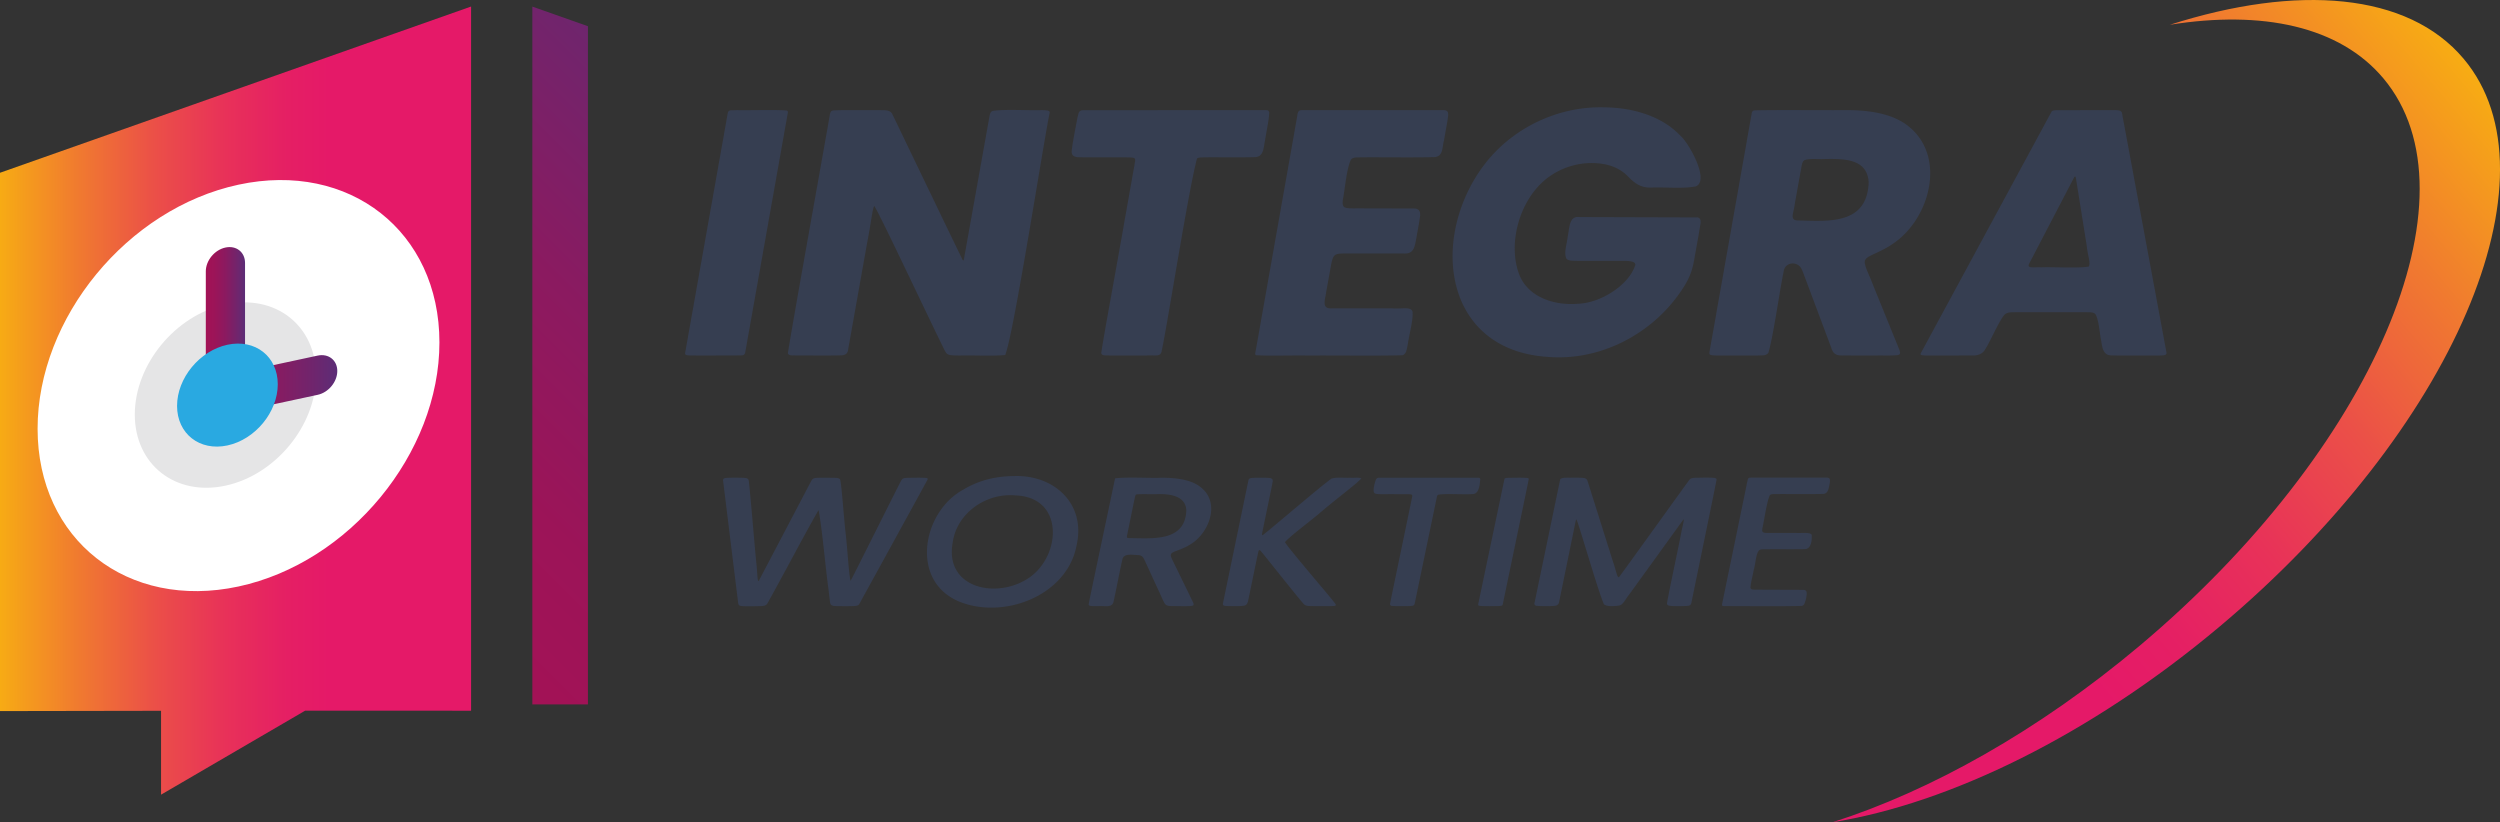 <svg xmlns="http://www.w3.org/2000/svg" viewBox="0 0 972.39 319.8"><rect x="0" y="0" width="972.39" height="319.8" fill="#333333" stroke="none"/><defs><linearGradient id="b" x1="0" x2="183.23" y1="155.82" y2="155.82" gradientUnits="userSpaceOnUse"><stop offset="0" stop-color="#f7ab14"/><stop offset=".17" stop-color="#f07930"/><stop offset=".33" stop-color="#eb4f48"/><stop offset=".48" stop-color="#e83159"/><stop offset=".61" stop-color="#e51f64"/><stop offset=".7" stop-color="#e51968"/></linearGradient><linearGradient id="a" x1="144.62" x2="317.38" y1="211.53" y2="38.77" gradientUnits="userSpaceOnUse"><stop offset="0" stop-color="#a31256"/><stop offset=".22" stop-color="#9c1458"/><stop offset=".5" stop-color="#8b1a60"/><stop offset=".82" stop-color="#6f256d"/><stop offset="1" stop-color="#5c2d77"/></linearGradient><linearGradient id="c" x1="80.05" x2="95.31" y1="128.79" y2="128.79" href="#a"/><linearGradient id="d" x1="80.05" x2="131.19" y1="149.8" y2="149.8" href="#a"/><linearGradient id="e" x1="823.69" x2="940.37" y1="-499.57" y2="-499.57" gradientTransform="matrix(-2.488 2.091 -1.049 -1.248 2488.55 -2314.23)" href="#b"/></defs><path fill="url(#b)" d="M0 67.2v209.38l62.64-.11v32.62l56.04-32.67 64.55.01V2.54z"/><path fill="url(#a)" d="M207.06 2.57v271.41l21.62.01V10.2z"/><path fill="#fff" d="M170.92 133.18c0 43.16-34.99 85.66-78.15 94.94s-78.15-18.19-78.15-61.35S49.61 81.1 92.77 71.83c43.16-9.28 78.15 18.2 78.15 61.36z"/><path fill="#e5e5e6" d="M122.92 146.09c0 19.47-15.78 38.64-35.25 42.82-19.46 4.18-35.24-8.21-35.24-27.67s15.78-38.64 35.24-42.82c19.47-4.18 35.25 8.21 35.25 27.67"/><path fill="url(#c)" d="M95.31 152.01c0 4.22-3.42 8.36-7.63 9.27-4.21.9-7.63-1.77-7.63-5.99v-49.74c0-4.22 3.41-8.36 7.63-9.27 4.21-.91 7.63 1.78 7.63 5.99z"/><path fill="url(#d)" d="M87.67 161.28c-4.22.91-7.63-1.77-7.63-5.99 0-4.21 3.41-8.36 7.63-9.27l35.89-7.71c4.22-.9 7.63 1.78 7.63 5.99 0 4.22-3.41 8.36-7.63 9.27z"/><path fill="#29a9e1" d="M108.04 149.46c0 10.82-8.76 21.47-19.58 23.8-10.82 2.32-19.59-4.56-19.59-15.38s8.77-21.46 19.59-23.79c10.82-2.32 19.58 4.56 19.58 15.38Z"/><path fill="#363e51" d="M360.52 185.96c.32.09.38.25.29.5-2.15 4.08-23 41.93-26.39 48.14-.41.72-.66.95-1.65 1.08-2.08.15-5.07.1-7.29.07-2.73-.05-2.53-.63-2.81-2.96l-.44-3.73c-1.22-8.79-2.41-23.2-3.84-30.66-4.03 6.8-15.94 29.36-19.97 36.42-.49.8-1.47.87-2.36.92a132 132 0 0 1-6.89.05c-1.34-.11-1.83-.08-2.04-1.14l-5.88-47.66c-.11-.81.45-1.03 1.15-1.09 1.37-.14 4.92-.12 6.8-.05.77.06 1.78.08 2.01.95.61 4.7 2.19 24.39 2.93 31.8.49 3.94.4 8.29 1.03 7.25l20.36-38.77c.75-1.46 1.94-1.17 3.71-1.27l5.46.03c1.02.1 1.67.02 2.11.74.65 3.3 1.15 11.91 2.13 21.14.66 5.37 1.15 14.9 1.86 18.15.04 0 .08-.04.13-.11 1.22-2.21 17.04-33.94 19.62-38.91.56-.88 1.05-.89 2.39-1 2.2-.02 5.86-.14 7.48.08l.12.03zm11.44 47.52c-17.95-8.54-12.9-34.5 2.59-42.96 6-3.63 12.45-5.28 19.87-5.35 15.55-.55 27.94 10.7 24.36 26.79-3.63 20.03-29.13 29.44-46.55 21.66l-.27-.13zm26.63-7.73c14.03-7.57 16.32-32.42-3.71-33.06-11.18-1.02-22.6 6.72-24.29 18.14-3.25 17.19 15.23 21.94 27.74 15.07zm68.43-36.23c7.91 6.1 3.18 18.17-4.3 22.39-1.76 1.14-4.03 1.92-5.94 2.66-.77.33-1.25.66-1.36 1.16-.11.47.13 1.06.35 1.56l7.24 14.85c1 2.14 1.78 3.18.82 3.45-1.81.36-5.75.11-8.19.15-.93-.05-1.98-.07-2.54-.9-.62-.93-1.49-3.09-2.75-5.76l-4.53-9.84c-1.04-2.24-1.27-3.17-3.08-3.35-1.84.03-5.3-.8-6.08 1.33-.76 2.93-2.78 13.65-3.56 16.91-.64 2.47-3.69 1.39-5.8 1.64-1.09 0-2.05 0-2.68-.05-.94-.07-1.19-.24-1.16-.69.16-1.11.84-4.14 1.66-8.21l8.6-40.76c4.84-.61 13.6-.04 17.74-.23 5.04-.06 11.58.51 15.35 3.52l.22.18zm-5.61 8.95c-.22-5.88-7.05-6.47-11.73-6.25-2.49.05-5.48-.1-7.54.07-.36.08-.49.27-.59.61-.37 1.59-1.66 8.03-2.54 12.27-.36 1.87-.72 3.24-.7 3.73.03.34.34.4 1.13.41 8.63.03 21.36 1.55 21.98-10.56v-.29zm38.4 12.45c1.95 3.09 15.73 19.01 19.28 23.53.64.72.77 1.24-.42 1.26-1.61.09-6.46.06-8.8.03-1-.04-2.02-.06-2.76-.77-4.67-5.45-14.51-18.09-16.82-20.73-.51-.62-.77-.04-.89.53-.65 2.88-3.02 14.62-3.91 18.78-.22 1.1-.59 1.94-1.85 2.08-1.59.21-5.47.15-6.96.05-1.13-.12-1.12-.46-.94-1.33l9.82-47.41c.21-.85.54-.95 1.64-1.06 1.48-.08 4.91-.12 6.5.03.86.06 1.49.48 1.31 1.43-.49 2.85-2.52 12.28-3.53 17.31-.57 2.87-.92 3.92-.16 3.36 3.13-2.34 22.3-18.85 26.59-21.86 2.01-.61 4.83-.23 7.18-.33 1.98.1 3.29-.22 4.39.25-1.44 1.84-8.67 7.13-15.62 13.02-4.23 3.68-11.39 8.85-14.07 11.76v.07zm75.95-24.34c-.23 1.85-.41 5.67-3.1 5.6-3.57.24-10.24-.29-13.25.25-.51.28-.47.73-.63 1.34l-1.9 9.16-6.66 31.99c-.29.74-.77.7-1.71.8-1.32.06-3.97.04-5.66.03-1.37-.12-2.13.14-2.19-.83.54-2.93 3.74-18.08 6.08-29.45l2.31-11.15c.32-1.73.72-2.08-1.38-2.1-1.13-.02-3.05 0-5.14-.01-2.98-.05-6.09.13-7.35-.15-.37-.1-.63-.27-.78-.61-.4-1 .28-3.57.7-4.72.35-.86.83-.92 1.62-.92h38.12c.47.01.86.05.92.61v.15zm18.51-.63c.28.09.35.23.33.48-.19 1.14-1 4.88-2.02 9.85l-8.09 38.87c-.26.53-.62.49-1.35.57-1.57.04-5.64.13-7.61-.06-.96-.16-.48-.77-.27-2.12l9.94-47.35c.18-.2.53-.29 1.2-.33 1.86-.01 5.76-.15 7.75.06zm72.95.06c.35.12.45.31.44.62-.83 4.45-8.5 41.53-9.79 47.84-.22.92-.54 1.1-1.74 1.22-1.72.09-5.61.16-6.9-.1-.52-.1-.88-.39-.84-.96.64-3.99 4.17-20.39 5.41-26.74.66-3.66 1.5-6.25.96-5.81l-21.23 29.38c-1.17 1.37-2.18 3.78-3.71 4.07-1.49.21-4.56.59-5.96-.48-2.27-5.07-9.79-31.33-10.65-32.92-.08-.11-.15-.07-.22.14-.1.28-.22.87-.39 1.71l-4.3 21.03-1.88 9.14c-.15.97-.84 1.45-1.79 1.51-1.65.16-5.31.14-6.73 0-.85-.05-1.29-.46-1-1.35l9.95-47.89c.74-.83 2.97-.55 4.41-.62 1.55 0 3.17-.01 4.18.06 1.14.08 1.75.3 2.07 1.3l9.89 31.36c1.16 3.14 1.61 6.56 2.35 5.93 1.88-2.44 23.63-32.75 27.22-37.65.64-.8 1.11-.86 2.34-.96 2.14-.02 6.06-.18 7.77.1l.12.04zm21.15 6.62c-1.28 2.9-2.14 9.74-2.89 12.85-.06.43-.11.89.03 1.23.28.73 1.64.57 4.05.59h9.17c2.25.11 6.05-.46 5.96 1.06.11 1.9-.27 5.2-2.72 5.23-2.71.08-9.43.02-13.67.04-1.89.02-3.14-.06-3.82.23-1.58 1.02-1.57 5.31-2.31 7.64-.44 2.32-1.09 4.75-1.3 6.72-.1 1.13.88 1.11 1.76 1.14l18.92.07c.43.07.76.15.99.49.52.84-.13 3.57-.68 4.85-.22.46-.55.8-1.04.91-8.41.22-21.89.06-30.26.07-.7-.05-.83-.18-.76-.75l8.66-42.03c.59-2.76.9-4.62 1.4-6.62.19-.53.59-.54 1.15-.57l29.2-.01c.54 0 1.12 0 1.4.43.24.38.18 1.17.02 2.12-.34 1.53-.56 3.65-2.41 3.79-3.49.14-15.92 0-19.4.08-.52.02-.99.06-1.35.37l-.09.09zM306.03 43.01c.41.13.46.38.42.76l-16.65 93.65c-.6 1.15-1.36.68-3.35.85-4.52-.03-13.84.06-18.11-.02-2.6-.06-1.79-.64-1.53-2.8l16.28-91.59c.46-1.33 1.29-.85 3.4-1.02 5.26.12 14.95-.24 19.45.15l.09.03zm84.86 95.08c-4.93.49-11.99.05-17.56.19-2.09-.01-3.44-.04-4.24-.3-.88-.28-1.23-.9-1.64-1.69-4.34-8.54-25.1-52.76-27.41-56.23-.75 1.44-1.2 6.46-2.67 13.89l-7.48 41.97c-.14 1.8-1.4 2.34-3.08 2.3-4.41.13-12.93.02-17.17.04-1.06-.06-2.89.2-3.19-.84 1.7-11.17 14.74-83.4 16.39-93.18.42-1.56 1.12-1.22 3.4-1.39l15.82-.01c1.88.09 4.26-.29 5.09 1.7l21.13 43.9 6.12 12.61c.18.27.32.42.47.07l10.07-56.28c.2-.83.39-1.41 1.22-1.71 4.91-.73 13.47-.12 18.95-.29 2.36.04 3.12.17 3.19.84-2.47 11.9-14.06 86.67-17.31 94.37l-.11.03zm102.78-94.36c-.02 2.54-1.16 7.83-1.65 11.01-.61 3.01-.54 6.35-4.07 6.38-5.06.17-15 .01-19.46.08-1.01.05-2.1-.04-2.9.42-3.37 12.62-11.43 64.07-13.7 74.71-.45 2.75-2.42 1.68-5.93 1.95h-14.21c-1.84-.14-3.15.25-3.41-1 1-6.91 5.65-31.78 9.2-52.17l3.7-20.81c.4-2.55.96-3.05-2.41-3.08-3.8-.05-13.78.01-18.5-.04-1.92.04-3.83-.3-3.45-2.69.37-3.5 1.57-9.22 2.14-12.44.56-2.17.46-2.99 2.1-3.19l70.82-.02c.75.02 1.54-.07 1.7.78l.02.12zm31.77 18.38c-1.78 3.93-2.28 11.4-3.12 15.47-.08.97-.28 2.15.41 2.86.91.86 3.79.54 7.96.61l18.99.04c2.29-.05 2.99 1.11 2.6 3.38-.28 2.26-.91 5.41-1.33 7.81-.69 3.71-.88 6.67-5.21 6.3l-20.17.01c-3.15.03-5.16-.13-6.2.57-.86.55-1.22 1.78-1.63 3.86l-1.89 10.45c-.38 3.13-2.08 6.81 2.34 6.46l23.49.01c4.17.27 6.84-.77 7.74 1.23.28 3.62-1.32 8.85-1.89 12.98-.39 1.48-.4 3.61-2.1 4.03-9.67.27-25.21.04-36.55.11-8.59-.1-14.46.2-20.21-.12-.34-.1-.45-.29-.45-.66l16.35-92.38c.25-1.92.53-2.37 2.36-2.29h54c2.81-.09 2.54 1.07 2.01 4.45l-1.31 7.41c-.74 2.85-.34 5.87-3.31 6.38-6.92.3-24.9-.02-30.69.16-.83.05-1.57.18-2.11.76l-.1.12zm51.16 2.94c10.76-14.87 28.98-23.82 47.38-23.3 11.12.07 22.62 3.47 29.69 11.13 3.14 2.57 11.52 17.47 5.89 19.62-5.02 1-11.74.24-17 .45-4.27.24-6.8-1.61-9.8-4.78-2.38-2.27-5.58-3.79-9.08-4.36-9.23-1.6-19.06 1.77-25.35 8.67-8.04 8.71-11.52 23.22-7.47 34.14 3.43 9.07 13.83 12.29 22.84 11.53 8.87-.24 20.01-7.33 22.37-15.14 0-1.32-1.97-1.58-5.42-1.54-5.51 0-13.83.02-18.1-.02-1.21-.08-2.63.04-3.36-.96-.97-2.48.32-5.7.58-8.48.76-3.25.39-8.1 4.55-7.58l46.07.14c1.93.68.76 3.03.45 5.97l-1.95 10.88c-.96 5.5-2.91 8.85-5.92 13.06-11.48 16.06-31.1 25.93-50.82 24.35-40.46-2.54-45.96-45.37-25.75-73.53l.19-.25zm166.74-15.07c13.61 12.24 6.86 35.44-6.88 44.68-2.69 2-6.25 3.49-9.16 4.91-1.26.68-1.97 1.34-2.01 2.34.21 2.46 1.75 4.9 3.29 9.07l10.05 24.72c.34.97.92 2.16-.47 2.41-2.45.29-5.21.12-8.3.17-3.9 0-9.34 0-12.82-.01-2.68.08-3.98-.47-4.72-2.92l-10.74-28.67c-.23-.6-.43-1.15-.68-1.7-1.51-3.74-6.79-3.15-7.15.75-1.59 7.45-3.89 24.5-5.91 31.48-1.07 1.32-2.34.94-4.43 1.08H675c-3.04 0-5.81.01-7.49-.02-2.57-.05-2.77-.3-2.58-1.47l16.36-92.47c.17-.85.26-1.3 1.3-1.41 8.94-.21 26.09-.02 33.9-.08 8.71-.12 19.68.72 26.64 6.96l.22.19zm-16.52 20.75c-.65-9.13-9.76-9.02-17.64-8.86-2.23.1-5.23-.28-7.19.38-.81.38-1.04 1.21-1.32 2.72l-2.57 14.29c-.29 3.32-2.23 6.34 1.05 6.48 12.19.32 27 1.7 27.68-14.7v-.3zm88.25 51.54c-.61-.75-1.48-.77-2.47-.82-5.71-.03-23.72-.03-29.75 0-1.31.03-2.5.15-3.37 1.16-2.49 3.29-5.06 9.66-7.2 13.05-1.01 1.98-2.94 2.69-5.1 2.61l-17.02.02c-.96 0-1.99.01-2.81-.19-.37-.12-.39-.33-.26-.68l50.93-94.09c.37-.32.96-.43 2.26-.47l21.29-.02c4.54-.12 3.55.73 4.21 3.38l16.66 89.67c.1.92.53 1.56-.09 2.09-.93.37-2.14.27-3.27.31-4.35-.02-13.71.07-17.64-.05-3.29.08-3.68-2.67-4.15-5.57-.63-3-.9-7.94-2.13-10.27l-.09-.12zm-2.59-18.64c.71-1.58-.43-4.06-.83-8.01l-4.13-25.86c-.23-1.2-.32-1.53-.88-.57l-17.29 33.18c-1.36 2.35 2.08 1.4 4.58 1.61 4.57-.19 14.62.43 18.47-.3l.08-.06z"/><path fill="url(#e)" d="M927.01 30.45c38.37 45.65-4.06 144.47-94.78 220.72-39.37 33.09-81.35 56.48-119.42 68.64 45.31-7.27 100.15-33.76 150.68-76.23 90.71-76.25 133.14-175.07 94.77-220.71-21.72-25.84-64.67-29.09-114.3-13.23 36.04-5.78 66.06.59 83.05 20.81"/></svg>